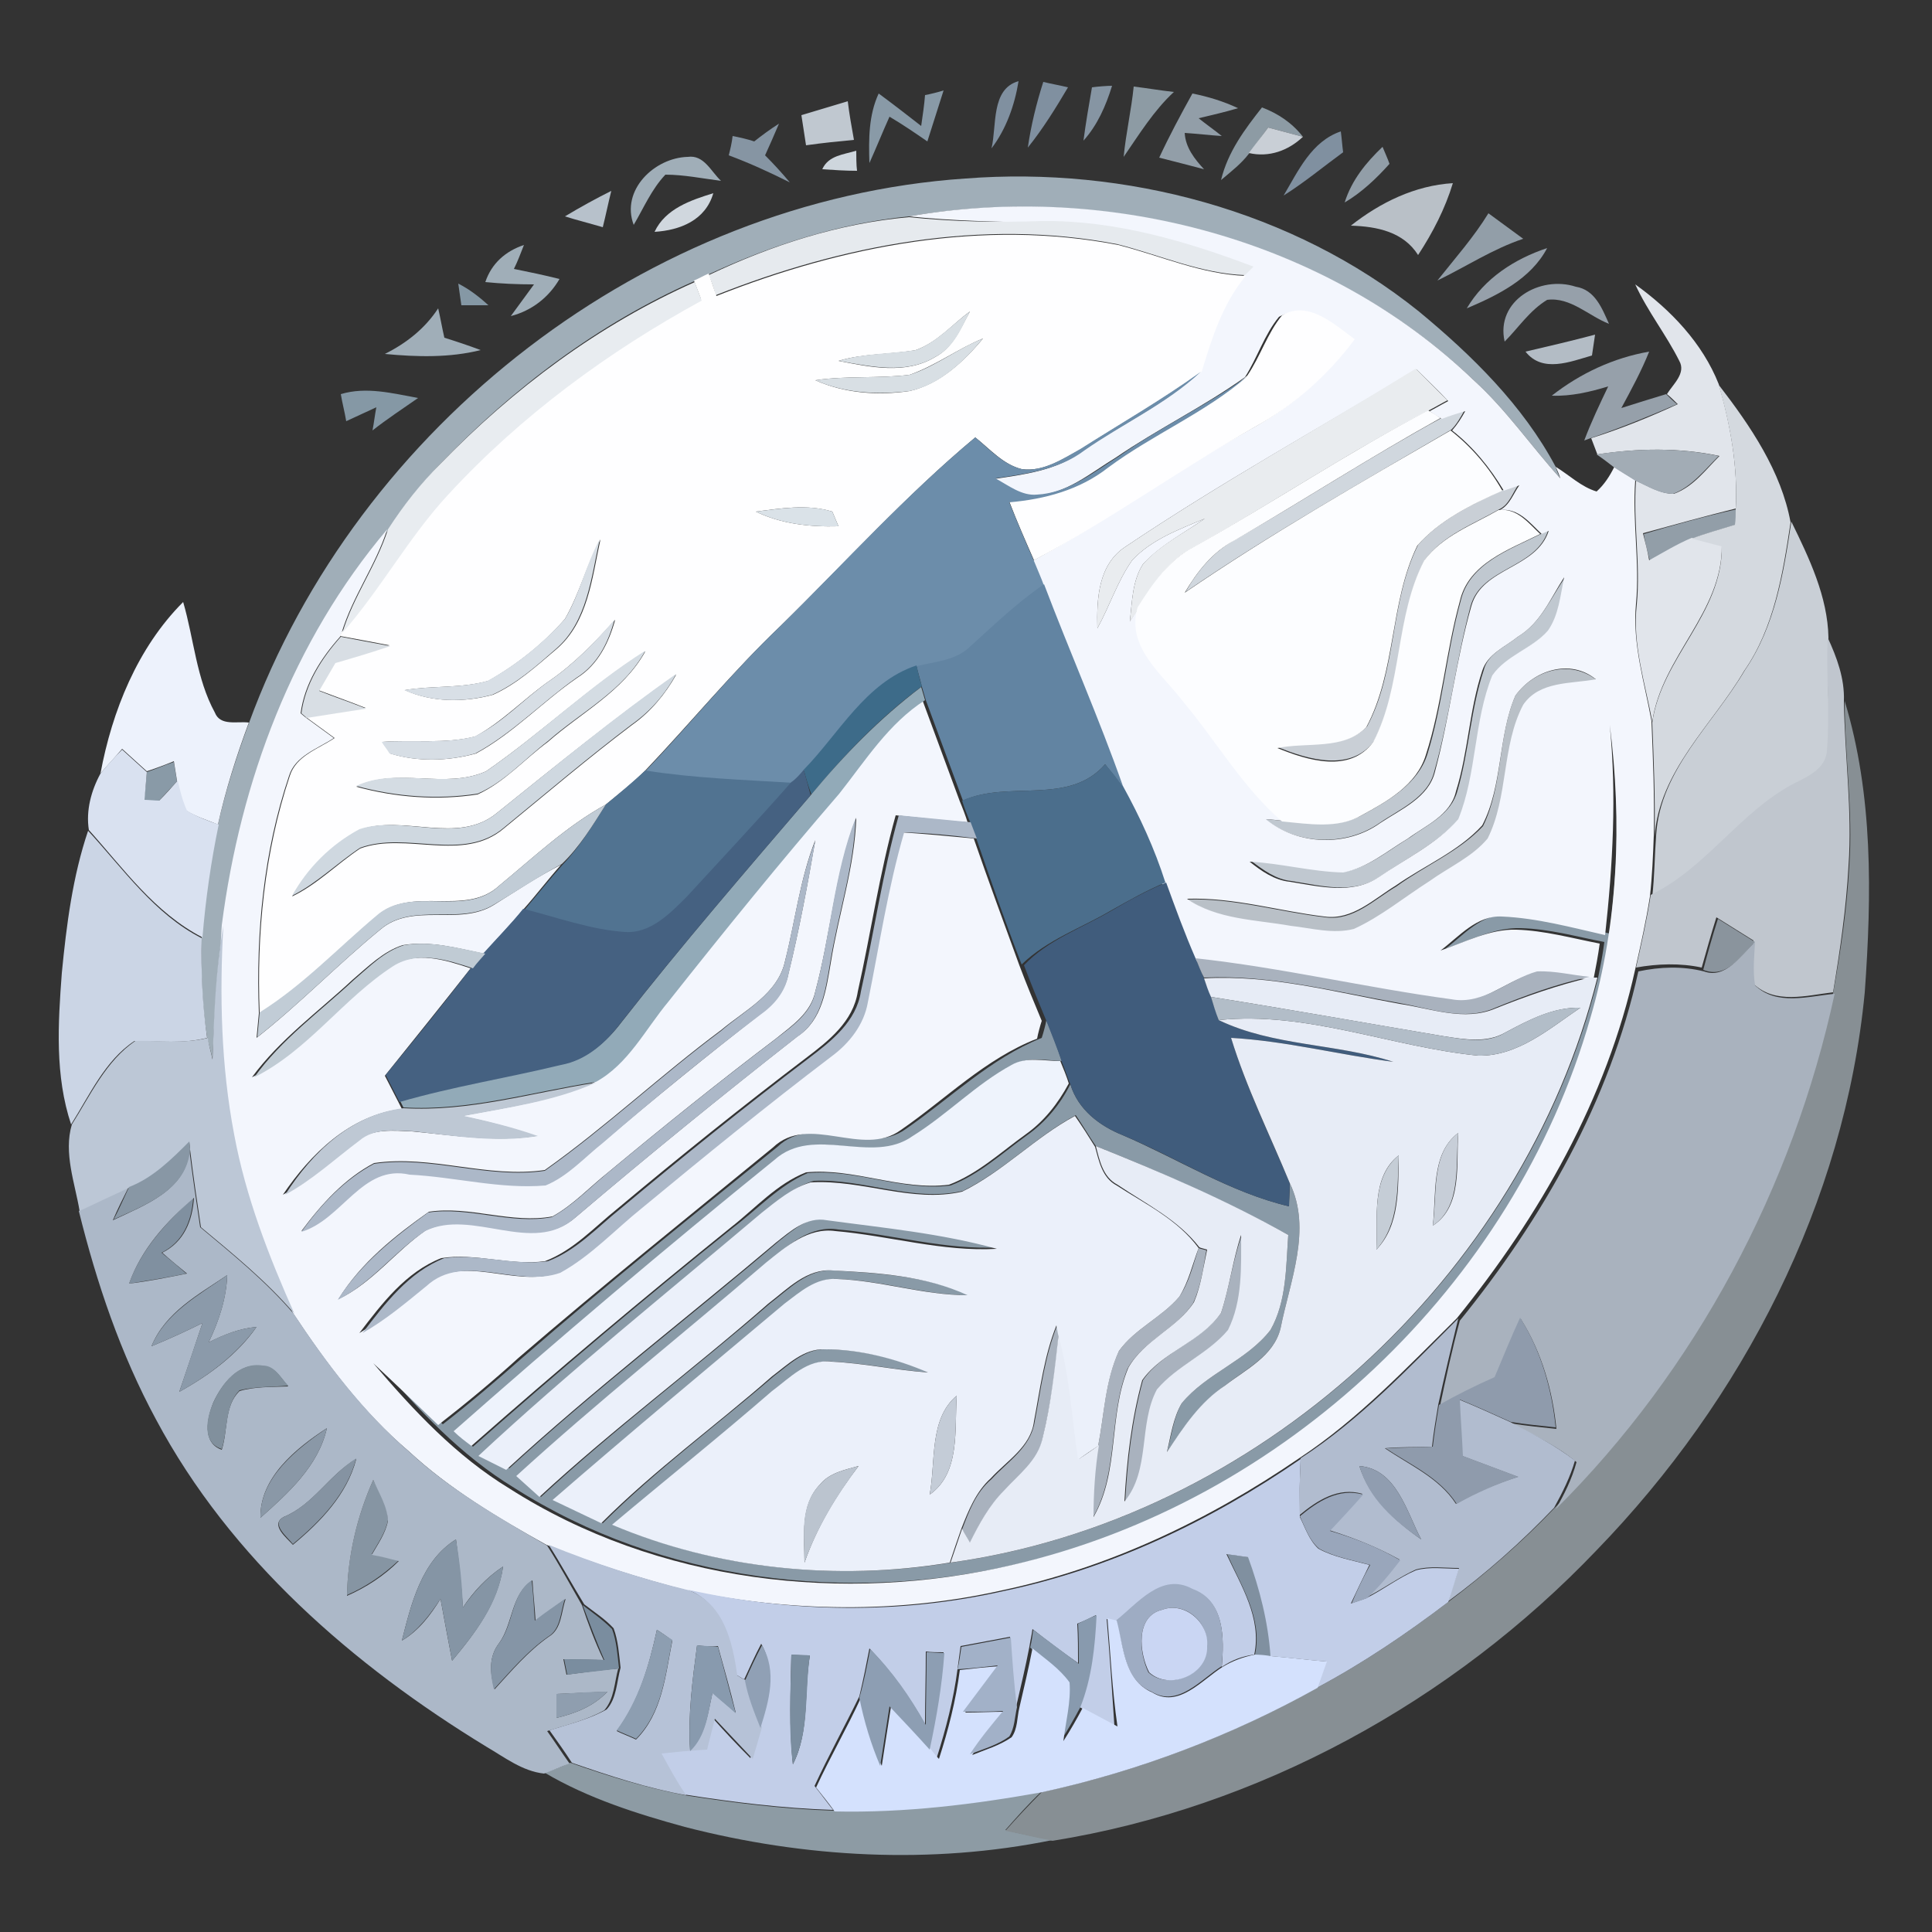 <?xml version="1.0" encoding="utf-8"?>
<!-- Generator: Adobe Illustrator 26.0.3, SVG Export Plug-In . SVG Version: 6.00 Build 0)  -->
<svg version="1.1" id="Layer_1" xmlns="http://www.w3.org/2000/svg" xmlns:xlink="http://www.w3.org/1999/xlink" x="0px" y="0px"
	 viewBox="0 0 250 250" style="enable-background:new 0 0 250 250;" xml:space="preserve">
<rect x="0" y="0" width="250" height="250" fill="#333333" stroke="none"/>
<style type="text/css">
	.st0{fill:#8090A0;}
	.st1{fill:#8695A3;}
	.st2{fill:#8D9BA4;}
	.st3{fill:#899AA7;}
	.st4{fill:#929EA8;}
	.st5{fill:#C0C8D0;}
	.st6{fill:#C9CFD6;}
	.st7{fill:#A0AEB8;}
	.st8{fill:#CED6DD;}
	.st9{fill:#B9C0C7;}
	.st10{fill:#B7C1CB;}
	.st11{fill:#D0D7DE;}
	.st12{fill:#F3F6FD;}
	.st13{fill:#E6EAEE;}
	.st14{fill:#FEFEFF;}
	.st15{fill:#96A0AA;}
	.st16{fill:#8598A5;}
	.st17{fill:#E8ECF0;}
	.st18{fill:#E1E5EB;}
	.st19{fill:#D8DFE4;}
	.st20{fill:#B3BCC5;}
	.st21{fill:#6C8DAA;}
	.st22{fill:#E9ECEF;}
	.st23{fill:#D4D9DF;}
	.st24{fill:#FCFDFF;}
	.st25{fill:#A2ACB5;}
	.st26{fill:#DAE2E8;}
	.st27{fill:#D8DFE6;}
	.st28{fill:#6284A2;}
	.st29{fill:#EDF2FC;}
	.st30{fill:#D7DEE5;}
	.st31{fill:#D8DEE4;}
	.st32{fill:#C0C6CE;}
	.st33{fill:#D4DCE3;}
	.st34{fill:#3D6B89;}
	.st35{fill:#CFD8E0;}
	.st36{fill:#92AAB8;}
	.st37{fill:#878F94;}
	.st38{fill:#D9E1F0;}
	.st39{fill:#4B6E8C;}
	.st40{fill:#517391;}
	.st41{fill:#456181;}
	.st42{fill:#C1CCD6;}
	.st43{fill:#ACB8C8;}
	.st44{fill:#CBD5E5;}
	.st45{fill:#405C7C;}
	.st46{fill:#8A949D;}
	.st47{fill:#BCC7D6;}
	.st48{fill:#C0CBD4;}
	.st49{fill:#A9B2BE;}
	.st50{fill:#E7ECF6;}
	.st51{fill:#B2BDC8;}
	.st52{fill:#EEF3FC;}
	.st53{fill:#BEC8D4;}
	.st54{fill:#EBF0FA;}
	.st55{fill:#C7CED8;}
	.st56{fill:#8897A5;}
	.st57{fill:#C5CDD6;}
	.st58{fill:#8B9AAA;}
	.st59{fill:#B1BCCF;}
	.st60{fill:#8F9BAC;}
	.st61{fill:#81909D;}
	.st62{fill:#C4CCD7;}
	.st63{fill:#8A98A7;}
	.st64{fill:#8593A2;}
	.st65{fill:#C2CEE8;}
	.st66{fill:#BBC4CF;}
	.st67{fill:#909DB0;}
	.st68{fill:#99A6BB;}
	.st69{fill:#8595A5;}
	.st70{fill:#B6C2D7;}
	.st71{fill:#8595A6;}
	.st72{fill:#9EACC3;}
	.st73{fill:#7A8D9F;}
	.st74{fill:#CAD6F3;}
	.st75{fill:#889AAE;}
	.st76{fill:#D4E1FD;}
	.st77{fill:#8D9EB1;}
	.st78{fill:#A2B1C8;}
	.st79{fill:#90A0B5;}
	.st80{fill:#8D9EB3;}
	.st81{fill:#8F9EAF;}
</style>
<g id="_x23_8090a0ff">
	<path class="st0" d="M128.3,19.2c0.7-2.9-0.1-7.7,3.5-8.7C131.3,13.6,130.2,16.7,128.3,19.2z"/>
	<path class="st0" d="M135,10.6c0.8,0.2,2.4,0.5,3.2,0.7c-1.6,2.7-3.2,5.3-5.2,7.8C133.4,16.3,134.1,13.4,135,10.6z"/>
	<path class="st0" d="M166.1,25.3c1.9-3.2,3.6-7,7.4-8.3c0.1,0.7,0.2,2,0.3,2.7C171.2,21.6,168.8,23.6,166.1,25.3z"/>
	<path class="st0" d="M16.7,166.1c1.6-4.5,4.9-8,8.3-11.1c-0.2,3-1.3,5.7-4.1,7.1c1.1,0.9,2.2,1.8,3.2,2.7
		C21.7,165.3,19.2,165.7,16.7,166.1z"/>
	<path class="st0" d="M158.8,201.1c0.7,0.1,2.1,0.3,2.8,0.4c1.5,4.1,2.6,8.4,2.9,12.8c-0.5,0-1.6-0.1-2.1-0.2
		C163.4,209.4,160.6,205.2,158.8,201.1z"/>
</g>
<g id="_x23_8695a3ff">
	<path class="st1" d="M141.3,11.3c0.7-0.1,2-0.2,2.6-0.2c-0.8,2.6-1.9,5.1-3.7,7.1C140.5,15.9,140.9,13.6,141.3,11.3z"/>
	<path class="st1" d="M97.6,18.3c1-0.8,2.1-1.6,3.2-2.3c-0.6,1.4-1.2,2.8-1.8,4.1c1.1,1.1,2.2,2.3,3.2,3.5c-2.6-1.3-5.2-2.5-7.9-3.5
		c0.2-0.8,0.4-1.6,0.5-2.5C95.8,17.8,96.7,18,97.6,18.3z"/>
	<path class="st1" d="M48.3,191.5c0.8,1.7,1.9,3.3,1.9,5.2c-0.3,1.6-1.3,3-2.1,4.4c1.2,0.3,2.3,0.5,3.5,0.8c-2,1.9-4.2,3.4-6.7,4.5
		C45,201.3,46.2,196.2,48.3,191.5z"/>
</g>
<g id="_x23_8d9ba4ff">
	<path class="st2" d="M146.7,11.2c1.7,0.2,3.4,0.5,5.2,0.7c-2.6,2.4-4.5,5.5-6.5,8.4C145.7,17.2,146.4,14.2,146.7,11.2z"/>
	<path class="st2" d="M163.3,13.9c2.1,0.8,3.9,2,5.3,3.8c-1.5-0.4-3-0.8-4.5-1.2c-0.8,1.1-1.7,2.3-2.5,3.4c-1,1.3-2.3,2.3-3.6,3.4
		C158.9,19.6,161.1,16.7,163.3,13.9z"/>
	<path class="st2" d="M70.5,229.4c1.1-0.4,2.2-0.8,3.3-1.3c4.8,1.7,9.7,3.2,14.8,4.2c6.4,1,12.8,1.8,19.3,2c9,0.2,18-0.9,26.9-2.5
		c-1.7,1.6-3.2,3.3-4.7,5c2,0.5,4,0.9,6.1,1.3c-15.7,3.2-32.1,2.3-47.6-1.7C82.4,234.7,76.1,232.7,70.5,229.4z"/>
</g>
<g id="_x23_899aa7ff">
	<path class="st3" d="M119.7,12.3c0.6-0.1,1.8-0.4,2.4-0.6c-0.7,2.2-1.4,4.4-2.1,6.6c-1.6-1.1-3.2-2.2-4.9-3.2c-0.9,2-1.7,4-2.6,6
		c-0.1-3.1-0.1-6.2,1.2-9c1.9,1.4,3.7,2.8,5.5,4.2C119.4,14.9,119.6,13.6,119.7,12.3z"/>
	<path class="st3" d="M208.9,93.7c1.7,12.6,1.1,25.6-2.5,37.9c-9.9,34.7-39.7,62.7-74.8,70.8c-21.9,5.1-46,2.3-65.1-9.9
		c-6.9-4.2-12.4-10.1-17.6-16.2c2.8,2.7,5.6,5.4,8.4,8c3.6-2.8,7-5.7,10.4-8.7c10.7-9.3,21.8-18.2,32.9-27.2
		c4.7-4.5,11.6,1.3,16.6-2.3c5.8-4,10.9-9.1,17.6-11.8c0.2-0.6,0.5-1.7,0.6-2.3c0.7,1.7,1.4,3.5,2,5.3c-2.1-0.1-4.4-0.6-6.3,0.5
		c-4.7,2.5-8.3,6.4-12.8,9.3c-5.4,3.8-12.9-1.6-17.9,3.1c-14.1,11.4-27.9,23.1-41.5,35.1c0.8,0.6,1.5,1.2,2.3,1.9
		c11-9.7,22.2-19.2,33.6-28.3c3.2-2.4,6-5.5,9.7-7.1c6.2-0.6,12.3,2.4,18.5,1.6c3.7-1.4,6.7-4.2,9.9-6.5c2.4-1.7,4.3-4,5.6-6.6
		c1,3.3,3.8,5.4,6.8,6.6c7.2,3.1,13.9,7.4,21.5,9.2c0-0.8,0.1-2.2,0.1-3c2.9,6,0,12.7-1.2,18.8c-0.9,3.6-4.6,5.3-7.2,7.4
		c-3.2,2.2-5.4,5.5-7.5,8.6c0.6-2.1,0.8-4.3,1.9-6.3c3.2-3.9,8.4-5.5,11.5-9.5c2.1-3.7,2-8.2,2.3-12.3c-8-4.4-16.4-8.1-24.9-11.5
		c-0.9-1.3-1.7-2.7-2.6-4c-5.2,2.8-9.3,7.2-14.6,9.8c-6.5,1.5-12.8-1.6-19.3-1.3c-2.4,0.7-4.3,2.4-6.3,3.9
		c-12.3,10.4-24.9,20.5-36.7,31.5c1.2,0.6,2.4,1.2,3.6,1.8c11.2-10.3,23.3-19.5,34.9-29.4c1.9-1.5,4-3.4,6.6-2.9
		c7.4,1,14.8,1.7,22,3.7c-7.1,0.4-13.9-1.7-20.9-2.3c-3.6-0.6-6.5,2-9,4.1C88.6,172.5,77.5,181.4,67,191c1,0.9,2,1.8,3,2.7
		c9.5-8.8,19.8-16.5,29.6-25c2.5-1.9,5-4.6,8.4-4.3c5.9,0.4,12,0.7,17.4,3.2c-5.7,0-11.2-1.9-16.9-2.1c-2.7-0.2-4.8,1.7-6.8,3.2
		c-10,8.4-20.2,16.8-30,25.4c2.1,1,4.2,2,6.3,3c6.9-6.9,14.8-12.7,22.1-19c2-1.5,4.1-3.6,6.8-3.5c4.6,0,9.2,1.2,13.4,3
		c-4.2-0.3-8.3-1.2-12.5-1.4c-3.1-0.4-5.5,2.1-7.7,3.8c-6.8,5.9-13.8,11.5-20.7,17.3c13.6,5.8,29,7.3,43.7,4.9
		c39.7-5.6,74-37,83.7-75.7c0.3-1.5,0.6-3,0.8-4.6c-3.6-0.7-7.1-1.7-10.8-1.8c-3.5-0.1-6.6,1.6-9.8,2.7c2.4-1.8,4.7-4.6,8-4.4
		c4.5,0.2,8.9,1.4,13.3,2.4C209.3,111.8,209.8,102.7,208.9,93.7z"/>
	<path class="st3" d="M19,99.9c1.2-0.4,2.3-0.9,3.5-1.3c0.1,0.6,0.3,1.9,0.4,2.5c-0.8,0.9-1.6,1.7-2.4,2.6c-0.5,0-1.4-0.1-1.9-0.1
		C18.8,102.3,18.9,101.1,19,99.9z"/>
</g>
<g id="_x23_929ea8ff">
	<path class="st4" d="M154.3,12.1c2,0.4,4,1,5.9,1.9c-1.7,0.5-3.4,0.9-5.1,1.3c1,0.8,2,1.5,3,2.3c-1.6-0.1-3.2-0.3-4.8-0.4
		c0.1,1.9,1.3,3.4,2.5,4.7c-1.9-0.5-3.8-1-5.8-1.5C151.3,17.6,152.8,14.8,154.3,12.1z"/>
	<path class="st4" d="M174,26.2c0.9-2.9,2.8-5.2,4.9-7.2c0.2,0.5,0.7,1.6,0.9,2.2C178.1,23.1,176.2,24.9,174,26.2z"/>
	<path class="st4" d="M186,36.3c2.3-2.9,4.7-5.6,6.6-8.7c1.5,1.1,3,2.2,4.5,3.3C193.2,32.2,189.7,34.5,186,36.3z"/>
	<path class="st4" d="M212.7,69.1c4-1.2,8-2.3,12-3.2c0,0.5,0,1.5-0.1,2c-1.9,0.6-3.8,1.1-5.6,1.8c-1.9,0.9-3.7,1.9-5.5,2.9
		C213.2,71.4,212.9,70.3,212.7,69.1z"/>
</g>
<g id="_x23_c0c8d0ff">
	<path class="st5" d="M103.7,14.9c2-0.6,4-1.2,6-1.8c0.2,1.7,0.5,3.3,0.8,5c-2.1,0.2-4.1,0.4-6.2,0.7
		C104.1,17.5,103.9,16.2,103.7,14.9z"/>
	<path class="st5" d="M189,77.8c1.1-4.9,6.4-6.7,10.4-8.7l0.9-0.4c-1.6,4.9-8.6,4.7-10,9.7c-1.9,7.1-2.7,14.4-4.7,21.4
		c-0.8,3.4-4.5,4.9-7.1,6.7c-4.4,3.1-10.8,2.8-14.8-0.5c0.6,0,1.8,0.2,2.4,0.2c3.4,0.3,7.1,1,10.3-0.8c3.3-1.8,7.1-4,8.3-7.8
		C186.7,91.2,187.2,84.3,189,77.8z"/>
	<path class="st5" d="M196.4,82.4c3-1.8,4.3-5.1,6.2-7.8c-0.5,2.3-0.8,4.8-2.1,6.9c-2.1,2.4-5.4,3.3-7.2,5.8
		c-2.4,5.9-2,12.7-4.4,18.6c-2.9,3.2-6.8,5.1-10.3,7.5c-3.4,2.4-7.7,1.2-11.5,0.6c-2-0.2-3.6-1.4-5.2-2.6c4.1,0.2,8.1,1.3,12.1,1.4
		c3.2-0.6,5.7-2.8,8.4-4.4c2.3-1.7,5.4-3,6.2-6.1c1.5-5.1,1.7-10.5,3.4-15.6C192.5,84.6,194.8,83.7,196.4,82.4z"/>
</g>
<g id="_x23_c9cfd6ff">
	<path class="st6" d="M164.1,16.5c1.5,0.4,3,0.8,4.5,1.2c-1.9,1.8-4.4,2.7-7,2.1C162.4,18.7,163.3,17.6,164.1,16.5z"/>
	<path class="st6" d="M194.5,63.4c0.5-0.2,1.5-0.5,2-0.7c-0.8,1.1-1.2,2.6-2.5,3.2c-3.3,1.9-7.2,3.3-9.6,6.5
		c-3.8,7.3-2.8,16.2-6.6,23.5c-3,4-8.5,2.4-12.4,0.8c3.8-0.8,8.6,0.3,11.5-2.7c3.9-7.3,2.9-16.1,6.6-23.5
		C186.4,67.2,190.6,65.2,194.5,63.4z"/>
	<path class="st6" d="M225.8,86.7c3.9-5.7,5-12.6,6-19.2c2.3,4.7,4.7,9.7,4.8,15c-0.3,4.9,0.3,9.8-0.1,14.7
		c-0.2,2.3-2.5,3.3-4.2,4.4c-7,3.7-11.3,10.9-18.5,14.4c0.3-2.6,0.3-5.2,0.5-7.9C214.8,99.6,221.7,93.7,225.8,86.7z"/>
</g>
<g id="_x23_a0aeb8ff">
	<path class="st7" d="M82,29.1c-1.7-4.5,2.7-8.7,7-8.8c2.1-0.3,3,1.9,4.3,3.1c-2.4-0.3-4.8-0.8-7.2-0.8C84.3,24.5,83.3,26.9,82,29.1
		z"/>
	<path class="st7" d="M32.2,93.6C46.3,55,83.8,25.9,124.9,23.1c20.7-1.6,42.4,4.1,58.7,17.2c6.9,5.7,13.5,12.2,17.7,20.1
		c0.1,0.4,0.4,1.1,0.6,1.5c-3.8-4.2-7-8.9-11.2-12.7C171.6,31,143.4,23.6,117.6,28c-9,0.9-17.7,3.7-25.9,7.5
		c-0.5,0.2-1.4,0.6-1.9,0.9C77.4,41.9,66.4,50.2,57,60c-2.5,2.6-4.8,5.5-6.7,8.5c-12.1,14.4-19,32.7-21.4,51.2
		c-0.9,5.7-1.1,11.5-1.4,17.3c-0.2-0.9-0.5-1.9-0.7-2.8c-0.7-4.3-0.8-8.6-0.7-12.9c0.4-4.9,1.1-9.8,2.1-14.6
		C29.2,102.3,30.6,97.9,32.2,93.6z"/>
	<path class="st7" d="M62.8,36.5c0.8-2.4,2.6-4,5-4.8c-0.4,1-0.8,2.1-1.3,3.1c2,0.4,3.9,0.8,5.9,1.3c-1.4,2.4-3.6,4.1-6.3,4.8
		c1-1.4,2-2.7,3-4.1C66.9,36.8,64.8,36.7,62.8,36.5z"/>
	<path class="st7" d="M49.8,45.8c2.8-1.4,5.2-3.3,6.9-5.9c0.3,1.3,0.5,2.5,0.8,3.8c1.6,0.5,3.1,1,4.7,1.6
		C58.2,46.3,54,46.2,49.8,45.8z"/>
</g>
<g id="_x23_ced6ddff">
	<path class="st8" d="M106.4,21.9c0.8-1.8,2.8-1.9,4.4-2.4c0,0.6,0,1.9,0.1,2.6C109.4,22.1,107.9,22,106.4,21.9z"/>
</g>
<g id="_x23_b9c0c7ff">
	<path class="st9" d="M174.8,29.2c3.8-3,8.3-5.2,13.2-5.5c-1,3.3-2.6,6.4-4.5,9.3C181.6,30,178.2,29.3,174.8,29.2z"/>
	<path class="st9" d="M196.1,90c2.4-3.3,7.1-4.7,10.5-2c-3.2,0.6-7.3,0.2-9.4,3.3c-2.9,5.4-1.9,11.9-4.6,17.3c-2,2.4-5,3.7-7.5,5.5
		c-3.3,2-6.2,4.6-9.8,6.2c-2.7,0.8-5.5-0.1-8.2-0.4c-4.6-0.8-9.5-0.8-13.4-3.5c6-0.2,11.8,1.6,17.8,2.3c3.6,0.5,6.3-2.3,9.2-4
		c3.7-2.7,8.1-4.5,11.2-7.8C194.5,101.6,193.8,95.3,196.1,90z"/>
</g>
<g id="_x23_b7c1cbff">
	<path class="st10" d="M73.1,28c2-1.2,4-2.3,6-3.3c-0.4,1.6-0.7,3.1-1.1,4.7C76.3,28.9,74.7,28.5,73.1,28z"/>
</g>
<g id="_x23_d0d7deff">
	<path class="st11" d="M84.7,30c1.4-3,4.7-4.1,7.6-5C91.3,28.5,88,29.8,84.7,30z"/>
	<path class="st11" d="M186.5,54.1c1-0.4,2-0.7,3-1c-0.5,0.9-1,1.8-1.7,2.5c-11.6,6.8-23.3,13.4-34.4,21c1.6-2.8,3.7-5.3,6.5-6.8
		C168.8,64.7,177.5,59,186.5,54.1z"/>
</g>
<g id="_x23_f3f6fdff">
	<path class="st12" d="M117.6,28c25.8-4.5,54,2.9,73.1,21.2c4.2,3.8,7.4,8.5,11.2,12.7c-0.1-0.4-0.4-1.1-0.6-1.5
		c1.8,1.1,3.3,2.6,5.3,3.2c1-0.9,1.7-2,2.3-3.2c0.9,0.6,1.8,1.2,2.7,1.7c-0.4,5.3,0.6,10.7,0.1,16c-0.5,5.2,1.1,10.2,2,15.2
		c0.2,4.9,0.4,9.8,0.3,14.8c-0.1,2.6-0.2,5.2-0.5,7.9c-0.5,3.2-1.2,6.3-1.9,9.4c-3.7,16.8-12.4,32-23.1,45.2
		c-6.5,6.4-12.8,13.1-20.4,18.1c-11.7,8-24.7,14.2-38.5,17.1c-13.3,3-27.3,2.8-40.7,0c-6.2-1.6-12.2-3.5-18.2-5.9
		c-6.3-3.5-12.5-7.2-17.8-12.1c-6-5.1-10.7-11.4-15-17.9c-3.3-7.5-6.2-15.2-7.8-23.2c-1.8-8.9-2-18-1.4-27
		c2.4-18.6,9.2-36.8,21.4-51.2c-1.5,4.7-4.5,8.7-5.9,13.4l-0.2,0.5c-2.5,2.8-4.6,6.1-5.1,9.9l0.6,0.5c1.2,0.9,2.5,1.8,3.7,2.7
		c-2.1,1.4-5,2.3-5.8,4.9c-3.3,9.8-4.3,20.3-3.9,30.7c-0.1,1.1-0.2,2.1-0.3,3.2c5.6-4.4,10.5-9.5,16-14c4.2-3.6,10.2-0.4,14.7-3.2
		c2.9-1.8,5.7-3.7,8.7-5.2c-1.7,1.9-3.2,3.9-4.9,5.8c-1.6,1.9-3.4,3.8-5.1,5.7c-3.4-0.7-6.9-1.7-10.5-1.1c-2.5,0.8-4.5,2.8-6.5,4.5
		c-4.4,4.1-9.4,7.7-13,12.6c7-3.5,11.5-10.3,18-14.4c3.2-2,7-0.8,10.3,0.3c-3.7,4.7-7.4,9.3-11.1,13.9c0.6,1.2,1.2,2.3,1.8,3.5
		l0.4,0.8c-6.7,0.8-11.8,5.8-15.4,11.1c3.5-1.9,6.4-4.6,9.6-7c2-1.6,4.7-1.3,7.1-1.2c5.3,0.5,10.7,1.4,16,0.6
		c-3.1-1.1-6.3-1.9-9.6-2.6c5.8-1.1,11.7-1.9,17.1-4.3c4.2-2.3,6.5-6.8,9.4-10.4c7.2-9.1,14.6-18.1,22.1-26.9
		c3.4-4.3,6.4-9.1,11.1-12.1c1.6,4.3,3.2,8.7,4.8,13c0.3,0.7,0.8,2,1,2.7c-3.1-0.2-6.2-0.6-9.3-0.9c-2.1,7.5-3.2,15.2-4.9,22.8
		c-0.6,3.9-3.8,6.4-6.7,8.6c-8.3,6.3-16.4,12.8-24.4,19.5c-3,2.4-5.7,5.4-9.4,6.8c-4.5,0.6-9-1.1-13.4-0.4
		c-4.6,1.8-7.7,5.9-10.6,9.7c3-1.8,5.7-4,8.3-6.1c4.9-4.4,11.7,0.3,17.3-1.7c4-2.2,7.1-5.6,10.6-8.4c8-6.7,16.1-13.3,24.5-19.6
		c2.4-1.7,4.2-4.1,4.7-7c1.5-7.3,2.6-14.8,4.7-22c3.1,0.2,6.3,0.5,9.4,0.8c1.9,5.5,3.9,10.9,5.9,16.4c0.9,2.4,1.9,4.8,2.9,7.2
		c-0.2,0.6-0.5,1.7-0.6,2.3c-6.7,2.6-11.8,7.8-17.6,11.8c-5,3.7-11.9-2.2-16.6,2.3c-11,9-22.1,17.9-32.9,27.2
		c-3.3,3-6.8,5.9-10.4,8.7c-2.8-2.7-5.6-5.4-8.4-8c5.2,6.1,10.7,12,17.6,16.2c19.1,12.2,43.3,15,65.1,9.9
		c35.1-8.1,64.9-36.1,74.8-70.8c3.6-12.3,4.1-25.3,2.5-37.9c0.9,9.1,0.4,18.1-0.6,27.2c-4.4-1-8.8-2.2-13.3-2.4
		c-3.3-0.2-5.6,2.6-8,4.4c3.2-1.1,6.4-2.8,9.8-2.7c3.6,0.1,7.2,1.1,10.8,1.8c-0.2,1.5-0.5,3.1-0.8,4.6l-1,0
		c-2.3-0.2-4.5-0.8-6.8-0.7c-3.8,1-7,4.4-11.1,3.6c-11.1-1.6-22-4.2-33.1-5.3c-1.4-3.2-2.7-6.5-3.8-9.8c-1.4-4.3-3.3-8.5-5.5-12.5
		c-3.2-8.8-6.9-17.4-10.2-26.1c-0.4-1.1-0.8-2.1-1.3-3.2c9.8-5.3,18.8-11.8,28.5-17.2c5.1-2.8,9.6-6.7,13-11.4c-2.7-1.9-6-5-9.4-3.1
		c-1.9,2.3-2.8,5.3-4.4,7.8c-5.3,3.8-11.3,6.7-16.7,10.4c-3.3,2-6.5,4.8-10.5,4.9c-2.1,0.2-3.7-1.2-5.4-2.1c4-0.6,8.2-1.1,11.5-3.6
		c5-3.5,10.7-6,15.1-10.2c1.4-4.4,2.8-8.8,5.7-12.4c0.3-0.3,0.8-0.8,1.1-1.1c-8.7-3.3-17.9-6.1-27.3-5.9
		C129.2,28.7,123.4,28.6,117.6,28 M145.7,70.7c-3.6,2.3-3.8,6.8-3.7,10.6c1.6-2.9,2.6-6.1,4.5-8.8c2.5-2.7,6.1-4,9.4-5.4
		c-2.7,1.9-5.7,3.4-8,5.9c-1.4,2.2-1.4,4.9-1.7,7.4c0.3-0.5,0.9-1.4,1.3-1.9c-1.6,5.2,3.1,8.6,5.9,12.2c4.3,5.1,7.7,11.1,12.8,15.5
		c-0.6,0-1.8-0.2-2.4-0.2c4.1,3.4,10.5,3.6,14.8,0.5c2.7-1.8,6.3-3.3,7.1-6.7c1.9-7.1,2.7-14.4,4.7-21.4c1.4-5,8.4-4.8,10-9.7
		l-0.9,0.4c-1.5-1.4-3-3.4-5.4-3.1c1.3-0.7,1.7-2.1,2.5-3.2c-0.5,0.2-1.5,0.5-2,0.7c-1.8-3-4-5.7-6.7-7.8c0.7-0.8,1.2-1.6,1.7-2.5
		c-1,0.3-2,0.6-3,1c-0.4-0.2-1.2-0.7-1.6-1c0.6-0.3,1.8-1,2.4-1.3c-1.3-1.4-2.7-2.7-4.1-4.1C170.7,55.4,157.9,62.5,145.7,70.7
		 M196.4,82.4c-1.6,1.3-3.9,2.2-4.6,4.4c-1.7,5.1-1.8,10.5-3.4,15.6c-0.7,3.1-3.9,4.4-6.2,6.1c-2.7,1.6-5.2,3.8-8.4,4.4
		c-4.1-0.1-8.1-1.2-12.1-1.4c1.5,1.2,3.2,2.4,5.2,2.6c3.8,0.6,8.1,1.7,11.5-0.6c3.5-2.4,7.5-4.3,10.3-7.5c2.4-5.9,2-12.7,4.4-18.6
		c1.8-2.6,5.2-3.5,7.2-5.8c1.4-2,1.6-4.5,2.1-6.9C200.7,77.3,199.4,80.6,196.4,82.4 M196.1,90c-2.3,5.3-1.6,11.6-4.3,16.8
		c-3.1,3.4-7.5,5.2-11.2,7.8c-2.8,1.7-5.6,4.5-9.2,4c-5.9-0.7-11.7-2.5-17.8-2.3c3.9,2.7,8.9,2.7,13.4,3.5c2.7,0.3,5.5,1.1,8.2,0.4
		c3.5-1.6,6.5-4.1,9.8-6.2c2.5-1.8,5.5-3.1,7.5-5.5c2.7-5.4,1.8-12,4.6-17.3c2.1-3.1,6.2-2.7,9.4-3.3
		C203.2,85.2,198.5,86.7,196.1,90 M105.5,128.3c-0.6,2.8-3,4.4-5.1,6.1c-7.4,5.6-14.6,11.4-21.7,17.3c-2.4,1.9-4.5,4.2-7.2,5.7
		c-5.3,1-10.7-1.4-16-0.6c-4.4,3.1-8.8,6.6-11.7,11.3c4.4-2.1,7.4-6.2,11.3-8.9c6.1-3,13.8,3.2,19.4-1.7c9.4-8,19-15.8,28.7-23.4
		c3.2-2.1,3.7-6,4.3-9.5c1-6.3,3.1-12.4,3.3-18.8C108,113.1,107.5,120.9,105.5,128.3 M101.6,124.3c-0.9,4.3-5.2,6.4-8.3,9
		c-7.8,5.8-14.9,12.5-22.8,18.1c-7.4,1.1-14.7-2-22.1-0.9c-3.8,2-6.8,5.3-9.4,8.8c5.2-1.6,7.8-8.8,14-7.4c5.9,0.3,11.7,1.9,17.6,1.4
		c2.9-1.2,5-3.6,7.4-5.5c6.7-5.7,13.5-11.2,20.4-16.6c1.7-1.3,3.2-3,3.6-5.1c1.4-5.7,2.5-11.6,3.5-17.4
		C103.5,113.8,102.9,119.2,101.6,124.3z"/>
</g>
<g id="_x23_e6eaeeff">
	<path class="st13" d="M91.7,35.6c8.2-3.9,16.9-6.7,25.9-7.5c5.8,0.6,11.5,0.7,17.3,0.5c9.4-0.1,18.6,2.6,27.3,5.9
		c-0.3,0.3-0.8,0.8-1.1,1.1c-5.7-0.2-11-2.6-16.5-4c-17.5-3.4-35.6,0.1-52,6.6C92.4,37.4,92.1,36.5,91.7,35.6z"/>
</g>
<g id="_x23_fefeffff">
	<path class="st14" d="M92.7,38.3c16.4-6.5,34.5-10,52-6.6c5.5,1.4,10.8,3.8,16.5,4c-3,3.6-4.4,8.1-5.7,12.4
		c-5,3.6-10.4,6.7-15.6,10c-2.4,1.3-4.9,3-7.7,2.6c-2.4-0.6-4.1-2.6-6-4.1c-9,7.5-16.8,16.2-25.2,24.4c-6.2,5.9-11.6,12.5-17.5,18.7
		c-1.6,1.6-3.4,3-5.1,4.4c-5.1,2.8-9.3,6.8-13.8,10.5c-4.4,4.1-11.4-0.1-15.9,4c-5,4.2-9.5,9-15.1,12.5c-0.4-10.3,0.6-20.8,3.9-30.7
		c0.8-2.6,3.7-3.5,5.8-4.9c-1.2-0.9-2.5-1.8-3.7-2.7c2.6-0.4,5.2-0.8,7.7-1.2c-2-0.8-4-1.5-6.1-2.3c0.7-1.2,1.4-2.4,2.1-3.6
		c2.4-0.7,4.7-1.4,7.1-2.2c-2.1-0.4-4.2-0.8-6.4-1.2l0.2-0.5c5-5.6,8.5-12.4,13.7-17.9c9.3-10.2,20.7-18.5,32.8-25.2
		c-0.2-0.6-0.7-1.8-0.9-2.4c0.5-0.2,1.4-0.7,1.9-0.9C92.1,36.5,92.4,37.4,92.7,38.3 M118.5,45.3c-3.3,0.6-6.7,0.4-10,1.4
		c4.1,0.8,8.7,1.8,12.5-0.5c2.3-1.2,3.3-3.7,4.5-5.9C123.2,42,121.3,44.3,118.5,45.3 M117.7,48.5c-4,0.5-8.1,0.1-12.2,0.7
		c3.8,1.7,8.1,2,12.2,1.4c3.9-0.9,7-3.8,9.5-6.8C124,45.1,121.1,47.3,117.7,48.5 M97.8,66.2c3.3,1.6,7,2,10.7,1.9
		c-0.2-0.5-0.6-1.4-0.8-1.9C104.4,65.2,101,65.8,97.8,66.2 M73.1,80.1c-2.8,3.2-6.2,5.9-9.9,8c-3.5,1-7.3,0.6-10.8,1.2
		c3.5,1.6,7.7,1.6,11.4,0.6c3.1-1.4,5.6-3.7,8.2-5.9c4.1-3.5,4.6-9.2,5.7-14.2C75.9,73.1,75,76.8,73.1,80.1 M71.1,88.1
		c-3.3,2.3-6.1,5.3-9.6,7.2c-3.9,1-8,0.4-12,0.7c0.2,0.4,0.8,1.1,1,1.5c3.5,1.1,7.5,1,11.1,0c4.8-2.6,8.6-6.7,13.1-9.8
		c2.7-1.7,4.1-4.6,4.9-7.5C77,83.1,74.3,85.9,71.1,88.1 M62.9,99.8c-5.3,2.4-11.5-0.6-16.8,2c5.1,1.4,10.5,1.8,15.7,1
		c3.5-1.6,6.1-4.6,9.1-6.8c4.3-3.8,9.7-6.5,12.6-11.7C76.2,88.9,70,94.9,62.9,99.8 M64.3,105.2c-5.1,4.2-12.1,0.1-17.8,2.2
		c-3.6,1.9-6.6,5-8.7,8.6c3.3-1.6,5.8-4.2,8.8-6.2c5.9-2.2,13.3,1.9,18.6-2.6c5.5-4.5,10.9-9.1,16.6-13.4c2.4-1.7,4.3-4,5.7-6.5
		C79.5,92.9,71.9,99.1,64.3,105.2z"/>
	<path class="st14" d="M165.9,40.8c3.4-2,6.8,1.2,9.4,3.1c-3.5,4.7-7.9,8.6-13,11.4c-9.7,5.5-18.7,12-28.5,17.2
		c-1.1-2.5-2.2-5-3.2-7.6c4.6-0.4,9.2-1.6,12.8-4.5c5.8-4.3,12.5-7.1,18-11.8C163.1,46.1,164,43.1,165.9,40.8z"/>
</g>
<g id="_x23_96a0aaff">
	<path class="st15" d="M189.8,39.9c2.3-3.9,6.2-6.4,10.4-7.8C198.1,36.1,193.8,38.2,189.8,39.9z"/>
	<path class="st15" d="M194.7,44.2c-1.2-5.3,4.6-8.6,9.2-7.1c2.5,0.4,3.4,2.8,4.3,4.8c-2.6-1-5-3.5-8-3.1
		C197.9,40.2,196.5,42.4,194.7,44.2z"/>
	<path class="st15" d="M200.8,51.2c3.7-2.9,8-4.9,12.6-5.7c-1,2.5-2.3,4.9-3.6,7.3c1.9-0.6,3.8-1.2,5.8-1.8c0.3,0.3,1,1,1.4,1.3
		c-3.7,1.6-7.4,3.1-11.2,4.4l-0.8,0.3c0.9-2.4,2-4.7,3.1-7C205.8,50.7,203.3,51.3,200.8,51.2z"/>
</g>
<g id="_x23_8598a5ff">
	<path class="st16" d="M59.3,36.7c1.4,0.7,2.7,1.7,3.9,2.8c-1.2,0-2.3,0-3.5,0C59.6,38.8,59.4,37.4,59.3,36.7z"/>
	<path class="st16" d="M44.1,51c3.3-1,6.7-0.1,10,0.5c-2,1.4-4,2.7-5.9,4.2c0.2-1,0.3-2,0.5-3c-1.3,0.6-2.6,1.2-3.9,1.8
		C44.6,53.3,44.3,52.2,44.1,51z"/>
</g>
<g id="_x23_e8ecf0ff">
	<path class="st17" d="M57,60c9.4-9.7,20.5-18,32.9-23.5c0.2,0.6,0.7,1.8,0.9,2.4C78.7,45.5,67.4,53.8,58,64
		c-5.1,5.5-8.7,12.2-13.7,17.9c1.4-4.7,4.4-8.7,5.9-13.4C52.2,65.4,54.4,62.6,57,60z"/>
</g>
<g id="_x23_e1e5ebff">
	<path class="st18" d="M211.6,36.8c4.6,3.3,8.7,7.6,10.8,12.9c1.5,5.2,2.5,10.7,2.2,16.1c-4,1-8,2.1-12,3.2c0.3,1.2,0.6,2.3,0.8,3.5
		c1.8-1,3.6-2.1,5.5-2.9c1.3,0.3,2.6,0.7,3.9,1c0.1,8.6-7.8,14.4-9,22.8c-0.9-5-2.6-10-2-15.2c0.5-5.3-0.5-10.7-0.1-16
		c1.6,0.7,3.1,1.7,4.9,1.7c2.5-0.9,4.1-3.1,5.9-4.9c-5.2-1.1-10.6-1-15.8-0.2c-0.2-0.5-0.6-1.6-0.8-2.1c3.8-1.2,7.5-2.7,11.2-4.4
		c-0.3-0.3-1-1-1.4-1.3c0.8-1.3,2.5-2.7,1.6-4.3C215.6,43.3,213.2,40.3,211.6,36.8z"/>
</g>
<g id="_x23_d8dfe4ff">
	<path class="st19" d="M118.5,45.3c2.7-1,4.7-3.3,7-5c-1.1,2.2-2.1,4.7-4.5,5.9c-3.8,2.3-8.4,1.2-12.5,0.5
		C111.8,45.7,115.2,45.8,118.5,45.3z"/>
	<path class="st19" d="M117.7,48.5c3.4-1.1,6.2-3.4,9.5-4.7c-2.5,3-5.6,6-9.5,6.8c-4.1,0.5-8.4,0.3-12.2-1.4
		C109.6,48.6,113.7,49,117.7,48.5z"/>
</g>
<g id="_x23_b3bcc5ff">
	<path class="st20" d="M197.4,45.5c3-0.7,6-1.4,9-2.2c-0.1,0.7-0.3,2-0.4,2.7C203.2,46.8,199.6,48.3,197.4,45.5z"/>
</g>
<g id="_x23_6c8daaff">
	<path class="st21" d="M139.8,58.1c5.2-3.3,10.6-6.4,15.6-10c-4.5,4.2-10.1,6.7-15.1,10.2c-3.3,2.5-7.5,3-11.5,3.6
		c1.7,0.9,3.4,2.3,5.4,2.1c4-0.2,7.3-2.9,10.5-4.9c5.4-3.8,11.4-6.6,16.7-10.4c-5.4,4.7-12.2,7.5-18,11.8c-3.7,2.9-8.2,4.1-12.8,4.5
		c1,2.5,2.1,5.1,3.2,7.6c0.4,1,0.9,2.1,1.3,3.2c-3.5,2.3-6.5,5.2-9.5,8c-1.9,1.8-4.6,1.9-7,2.5c-6.6,2.2-10,8.8-14.6,13.5
		c-0.4,0.4-1.1,1.3-1.5,1.7c-6.4-0.4-12.8-0.6-19.1-1.6C89.4,93.6,94.8,86.9,101,81c8.3-8.2,16.2-16.9,25.2-24.4
		c1.8,1.5,3.6,3.5,6,4.1C134.9,61.1,137.5,59.4,139.8,58.1z"/>
</g>
<g id="_x23_e9ecefff">
	<path class="st22" d="M145.7,70.7c12.2-8.2,25-15.3,37.5-23c1.4,1.4,2.7,2.7,4.1,4.1c-0.6,0.3-1.8,1-2.4,1.3
		c-10.4,5.4-20.1,11.9-30.2,17.6c-3.3,1.6-5.4,4.7-7.2,7.8c-0.3,0.5-0.9,1.4-1.3,1.9c0.3-2.5,0.3-5.2,1.7-7.4c2.2-2.5,5.3-4,8-5.9
		c-3.3,1.4-6.9,2.7-9.4,5.4c-1.9,2.7-2.9,5.9-4.5,8.8C141.9,77.5,142.1,73,145.7,70.7z"/>
</g>
<g id="_x23_d4d9dfff">
	<path class="st23" d="M224.6,65.9c0.3-5.5-0.7-10.9-2.2-16.1c4.1,5.3,8.1,11.2,9.3,17.8c-1,6.6-2.1,13.6-6,19.2
		c-4.1,7-11,12.9-11.6,21.5c0.1-4.9-0.1-9.8-0.3-14.8c1.2-8.4,9.1-14.1,9-22.8c-1.3-0.3-2.6-0.7-3.9-1c1.8-0.7,3.7-1.2,5.6-1.8
		C224.6,67.4,224.6,66.4,224.6,65.9z"/>
</g>
<g id="_x23_fcfdffff">
	<path class="st24" d="M154.6,70.7c10.2-5.7,19.9-12.2,30.2-17.6c0.4,0.2,1.2,0.7,1.6,1c-9,5-17.7,10.6-26.6,15.8
		c-2.9,1.5-4.9,4.1-6.5,6.8c11.1-7.6,22.8-14.3,34.4-21c2.7,2.1,5,4.8,6.7,7.8c-4,1.8-8.1,3.8-11,7.1c-3.6,7.4-2.7,16.2-6.6,23.5
		c-2.9,3-7.7,1.9-11.5,2.7c3.9,1.6,9.4,3.3,12.4-0.8c3.8-7.3,2.8-16.2,6.6-23.5c2.4-3.2,6.3-4.6,9.6-6.5c2.4-0.3,3.9,1.7,5.4,3.1
		c-4,2-9.3,3.8-10.4,8.7c-1.8,6.5-2.3,13.4-4.4,19.9c-1.2,3.9-5,6-8.3,7.8c-3.1,1.8-6.9,1.1-10.3,0.8c-5.1-4.4-8.5-10.4-12.8-15.5
		c-2.7-3.6-7.4-7-5.9-12.2C149.2,75.4,151.4,72.3,154.6,70.7z"/>
</g>
<g id="_x23_a2acb5ff">
	<path class="st25" d="M206.6,58.8c5.2-0.8,10.6-0.9,15.8,0.2c-1.8,1.8-3.5,4-5.9,4.9c-1.8,0-3.3-1-4.9-1.7
		c-0.9-0.6-1.8-1.1-2.7-1.7C208.4,60.1,207.2,59.2,206.6,58.8z"/>
</g>
<g id="_x23_dae2e8ff">
	<path class="st26" d="M97.8,66.2c3.3-0.4,6.7-1,9.9,0c0.2,0.5,0.6,1.4,0.8,1.9C104.8,68.2,101.1,67.8,97.8,66.2z"/>
</g>
<g id="_x23_d8dfe6ff">
	<path class="st27" d="M73.1,80.1c1.9-3.2,2.7-7,4.5-10.3c-1.1,4.9-1.6,10.7-5.7,14.2c-2.5,2.2-5.1,4.5-8.2,5.9
		c-3.7,1-7.8,1-11.4-0.6c3.6-0.6,7.3-0.2,10.8-1.2C66.9,86,70.3,83.2,73.1,80.1z"/>
</g>
<g id="_x23_6284a2ff">
	<path class="st28" d="M125.6,83.6c3.1-2.8,6.1-5.7,9.5-8c3.3,8.7,7.1,17.3,10.2,26.1c-0.8-0.9-1.6-1.9-2.3-2.8
		c-4.7,5.4-12.5,2-18.4,4.7c-1.6-4.3-3.2-8.7-4.8-13c-0.1-0.4-0.4-1.3-0.5-1.7c-0.2-0.9-0.5-1.8-0.7-2.7
		C121,85.6,123.7,85.5,125.6,83.6z"/>
</g>
<g id="_x23_edf2fcff">
	<path class="st29" d="M13,100.1c1.5-8.1,4.8-16.3,10.7-22.2c1.4,4.8,1.7,9.9,4.1,14.3c0.7,1.8,2.9,1.1,4.4,1.3
		c-1.6,4.3-3,8.7-4,13.2c-1.4-0.6-2.8-1-4.1-1.8c-0.6-1.2-0.9-2.6-1.2-3.9c-0.1-0.6-0.3-1.9-0.4-2.5c-1.2,0.5-2.3,0.9-3.5,1.3
		c-1.1-1-2.1-1.9-3.2-2.9C14.9,98,13.9,99,13,100.1z"/>
</g>
<g id="_x23_d7dee5ff">
	<path class="st30" d="M71.1,88.1c3.2-2.2,5.9-5,8.4-7.9c-0.8,3-2.2,5.8-4.9,7.5c-4.4,3.1-8.3,7.2-13.1,9.8c-3.5,1-7.5,1.1-11.1,0
		c-0.2-0.4-0.8-1.1-1-1.5c4-0.3,8.1,0.3,12-0.7C65.1,93.5,67.8,90.4,71.1,88.1z"/>
</g>
<g id="_x23_d8dee4ff">
	<path class="st31" d="M39,92.3c0.5-3.8,2.6-7.1,5.1-9.9c2.1,0.4,4.2,0.8,6.4,1.2c-2.3,0.8-4.7,1.5-7.1,2.2
		c-0.7,1.2-1.4,2.4-2.1,3.6c2,0.8,4.1,1.5,6.1,2.3c-2.6,0.4-5.2,0.8-7.7,1.2L39,92.3z"/>
</g>
<g id="_x23_c0c6ceff">
	<path class="st32" d="M236.4,97.2c0.4-4.9-0.1-9.8,0.1-14.7c1.2,2.6,2.2,5.3,2.1,8.2c0.1,7.1,1.1,14.2,0.6,21.3
		c-0.3,5.5-1.1,11-2,16.4c-3.4,0.4-7.5,1.6-10.3-1.1c-0.3-1.8-0.1-3.7,0-5.6c-1.6-1-3.2-2-4.8-3c-0.7,2.2-1.3,4.4-1.9,6.5
		c-2.8-0.6-5.7-0.5-8.5,0c0.7-3.1,1.4-6.2,1.9-9.4c7.2-3.5,11.5-10.7,18.5-14.4C233.9,100.5,236.2,99.5,236.4,97.2z"/>
</g>
<g id="_x23_d4dce3ff">
	<path class="st33" d="M62.9,99.8c7.1-4.9,13.3-11,20.6-15.6c-2.8,5.2-8.3,7.9-12.6,11.7c-3,2.3-5.6,5.3-9.1,6.8
		c-5.2,0.8-10.6,0.4-15.7-1C51.4,99.2,57.6,102.2,62.9,99.8z"/>
</g>
<g id="_x23_3d6b89ff">
	<path class="st34" d="M104,99.6c4.6-4.7,8-11.3,14.6-13.5c0.2,0.9,0.4,1.8,0.7,2.7c-5.4,4-10.1,8.9-14.3,14
		C104.6,101.8,104.3,100.7,104,99.6z"/>
</g>
<g id="_x23_cfd8e0ff">
	<path class="st35" d="M64.3,105.2c7.6-6.1,15.2-12.4,23.2-18c-1.4,2.6-3.3,4.8-5.7,6.5c-5.7,4.3-11.1,8.9-16.6,13.4
		c-5.3,4.5-12.6,0.4-18.6,2.6c-3,2-5.6,4.6-8.8,6.2c2-3.6,5-6.6,8.7-8.6C52.2,105.4,59.2,109.4,64.3,105.2z"/>
</g>
<g id="_x23_92aab8ff">
	<path class="st36" d="M104.9,102.9c4.3-5.2,9-10,14.3-14c0.1,0.4,0.4,1.3,0.5,1.7c-4.7,3-7.7,7.8-11.1,12.1
		c-7.6,8.8-14.9,17.8-22.1,26.9c-3,3.6-5.2,8.1-9.4,10.4c-8.3,1.3-16.5,3.8-24.9,3.3l-0.4-0.8c6.9-2,13.9-3.2,20.9-4.8
		c3.2-0.6,5.8-2.9,7.7-5.4C88.2,122.3,96.6,112.6,104.9,102.9z"/>
</g>
<g id="_x23_878f94ff">
	<path class="st37" d="M239.3,112c0.5-7.1-0.6-14.2-0.6-21.3c3.7,12.2,3.5,25.1,2.6,37.7c-2.6,27.2-15.8,52.7-34.7,72.2
		c-18.7,19.6-43.7,33.3-70.4,37.6c-2.1-0.4-4.1-0.9-6.1-1.3c1.5-1.7,3.1-3.4,4.7-5c12.5-2.7,24.5-7.3,35.6-13.5
		c6-3.2,11.6-7,17-11.1c4.9-3.7,9.5-7.7,13.7-12.1c18.2-18.1,30.7-41.6,36.1-66.7C238.2,123,239,117.5,239.3,112z"/>
</g>
<g id="_x23_d9e1f0ff">
	<path class="st38" d="M13,100.1c0.9-1.1,1.8-2.1,2.8-3.1c1.1,1,2.1,1.9,3.2,2.9c-0.1,1.2-0.2,2.4-0.3,3.6c0.5,0,1.4,0.1,1.9,0.1
		c0.8-0.8,1.6-1.7,2.4-2.6c0.3,1.3,0.6,2.6,1.2,3.9c1.3,0.8,2.7,1.3,4.1,1.8c-1,4.8-1.7,9.7-2.1,14.6c-6.2-3.2-10.2-8.9-14.7-13.9
		C11.1,104.9,11.8,102.3,13,100.1z"/>
</g>
<g id="_x23_4b6e8cff">
	<path class="st39" d="M143,98.9c0.8,0.9,1.6,1.9,2.3,2.8c2.2,4,4.1,8.1,5.5,12.5c-2.4,1-4.7,2.3-7,3.6c-3.9,2.3-8.3,3.8-11.6,7
		c-2.1-5.4-4-10.9-5.9-16.4c-0.2-0.5-0.6-1.6-0.8-2.1c-0.3-0.7-0.8-2-1-2.7C130.5,100.9,138.3,104.3,143,98.9z"/>
</g>
<g id="_x23_517391ff">
	<path class="st40" d="M78.4,104.1c1.7-1.4,3.5-2.9,5.1-4.4c6.3,1,12.7,1.2,19.1,1.6c-4.4,5-9,9.8-13.5,14.8c-2.2,2.2-4.7,4.8-8,4.6
		c-4.5-0.3-8.9-1.8-13.2-3c1.6-1.9,3.2-3.9,4.9-5.8C75,109.6,76.7,106.8,78.4,104.1z"/>
</g>
<g id="_x23_456181ff">
	<path class="st41" d="M104,99.6c0.3,1.1,0.6,2.2,0.9,3.3c-8.3,9.7-16.7,19.4-24.6,29.5c-1.9,2.5-4.4,4.8-7.7,5.4
		c-7,1.7-14,2.8-20.9,4.8c-0.6-1.2-1.2-2.3-1.8-3.5c3.8-4.6,7.5-9.2,11.1-13.9c0.5-0.6,1-1.3,1.6-1.9c1.7-1.9,3.5-3.7,5.1-5.7
		c4.4,1.1,8.7,2.7,13.2,3c3.3,0.2,5.8-2.4,8-4.6c4.5-4.9,9.1-9.8,13.5-14.8C102.9,100.9,103.7,100,104,99.6z"/>
</g>
<g id="_x23_c1ccd6ff">
	<path class="st42" d="M64.6,114.6c4.5-3.7,8.7-7.7,13.8-10.5c-1.7,2.7-3.4,5.5-5.7,7.7c-3,1.6-5.8,3.5-8.7,5.2
		c-4.4,2.8-10.5-0.3-14.7,3.2c-5.5,4.5-10.4,9.6-16,14c0.1-1.1,0.2-2.1,0.3-3.2c5.6-3.5,10.1-8.3,15.1-12.5
		C53.2,114.5,60.2,118.8,64.6,114.6z"/>
</g>
<g id="_x23_acb8c8ff">
	<path class="st43" d="M116.3,105.5c3.1,0.3,6.2,0.6,9.3,0.9c0.2,0.5,0.6,1.6,0.8,2.1c-3.1-0.4-6.2-0.7-9.4-0.8
		c-2.1,7.2-3.2,14.6-4.7,22c-0.5,2.9-2.4,5.3-4.7,7c-8.3,6.3-16.4,12.9-24.5,19.6c-3.5,2.8-6.6,6.2-10.6,8.4
		c-5.6,2-12.5-2.7-17.3,1.7c-2.7,2.2-5.3,4.4-8.3,6.1c2.9-3.8,6-7.9,10.6-9.7c4.5-0.6,9,1,13.4,0.4c3.7-1.4,6.4-4.4,9.4-6.8
		c8-6.7,16.1-13.2,24.4-19.5c2.9-2.2,6.1-4.7,6.7-8.6C113.1,120.7,114.2,113,116.3,105.5z"/>
	<path class="st43" d="M105.5,128.3c2-7.4,2.4-15.2,5.2-22.4c-0.2,6.4-2.3,12.5-3.3,18.8c-0.6,3.5-1.1,7.4-4.3,9.5
		c-9.7,7.6-19.3,15.4-28.7,23.4c-5.5,4.9-13.3-1.3-19.4,1.7c-4,2.7-6.9,6.7-11.3,8.9c2.9-4.6,7.3-8.1,11.7-11.3
		c5.3-0.8,10.7,1.6,16,0.6c2.7-1.5,4.9-3.8,7.2-5.7c7.1-5.9,14.3-11.7,21.7-17.3C102.5,132.8,105,131.1,105.5,128.3z"/>
	<path class="st43" d="M101.6,124.3c1.3-5.2,1.9-10.5,3.9-15.5c-1,5.8-2.1,11.6-3.5,17.4c-0.4,2.2-1.9,3.9-3.6,5.1
		c-7,5.3-13.8,10.9-20.4,16.6c-2.4,1.9-4.5,4.3-7.4,5.5c-5.9,0.5-11.7-1.1-17.6-1.4c-6.1-1.4-8.7,5.8-14,7.4
		c2.5-3.5,5.6-6.8,9.4-8.8c7.4-1.1,14.7,2,22.1,0.9c7.9-5.6,15-12.3,22.8-18.1C96.4,130.7,100.7,128.6,101.6,124.3z"/>
	<path class="st43" d="M24.5,148.8c0.4,3.3,0.9,6.7,1.4,10c4.2,3.5,8.5,7,12.1,11.2c4.3,6.5,9.1,12.8,15,17.9
		c5.3,4.9,11.6,8.5,17.8,12.1c1.6,2.5,3,5.1,4.5,7.7c0.8,2.4,1.7,4.8,2.8,7.1c-1.7,0-3.5-0.1-5.2-0.1c0.1,0.5,0.3,1.5,0.4,2
		c2.2-0.3,4.5-0.6,6.7-0.8c-0.5,1.8-0.5,3.9-1.8,5.4c-2.3,1.3-4.9,1.9-7.4,2.7c1,1.4,1.9,2.8,2.9,4.2c-1.1,0.4-2.2,0.9-3.3,1.3
		c-2.8-0.3-5.1-2.1-7.5-3.5c-17.2-10.5-33.1-24.3-42.7-42.3c-4.6-8.5-7.7-17.7-10-27c2.1-1.1,4.2-2.1,6.4-3c-0.7,1.4-1.4,2.8-2,4.2
		C18.8,155.9,24.1,154,24.5,148.8 M16.7,166.1c2.5-0.3,5-0.8,7.5-1.3c-1.1-0.9-2.2-1.8-3.2-2.7c2.8-1.4,3.9-4.1,4.1-7.1
		C21.5,158.1,18.3,161.6,16.7,166.1 M19.6,174.2c2.2-0.9,4.4-1.9,6.6-3c-1,3-2,6-3,8.9c3.8-2.1,7.5-4.8,10-8.4c-2.2,0.2-4.2,1-6.2,2
		c1.3-2.7,2.3-5.7,2.4-8.7C25.7,167.5,21.4,169.8,19.6,174.2 M27.6,181.5c-0.8,2-1.5,5.2,1.1,6.1c0.8-2.5,0.3-5.7,2.3-7.6
		c2-0.6,4.2-0.5,6.3-0.6c-0.9-1-1.7-2.6-3.3-2.6C30.9,176.2,28.7,179.1,27.6,181.5 M33.7,196.4c3.6-3.2,7.5-6.7,8.6-11.6
		C38.3,187.4,33.6,191.2,33.7,196.4 M36.7,196.3c-1.8,1,0.4,2.7,1.2,3.6c3.6-3,7-6.5,8.2-11.1C42.6,190.8,40.6,194.7,36.7,196.3
		 M48.3,191.5c-2.1,4.7-3.3,9.8-3.4,15c2.5-1.1,4.8-2.6,6.7-4.5c-1.2-0.3-2.3-0.6-3.5-0.8c0.8-1.4,1.8-2.8,2.1-4.4
		C50.1,194.8,49,193.2,48.3,191.5 M52,212.3c2.2-1.3,3.7-3.3,5-5.4c0.5,2.7,1,5.4,1.5,8c3-3.6,5.9-7.4,6.6-12.2
		c-2.1,1.4-3.8,3.2-5.2,5.3c-0.2-2.9-0.5-5.9-0.9-8.8C54.5,202,53.2,207.6,52,212.3 M64.6,212.6c-1.4,1.8-1.2,3.9-0.6,6
		c2.2-2.4,4.3-4.9,7-6.8c1.7-1,1.6-3.2,2.2-4.9c-1.3,0.9-2.6,1.9-3.9,2.8c-0.1-1.7-0.3-3.5-0.4-5.2
		C66.1,206.3,66.4,210.1,64.6,212.6 M72,219.2c0,0.8,0,2.3,0,3.1c2.5-0.6,4.8-1.5,6.6-3.4C76.4,219,74.2,219.1,72,219.2z"/>
</g>
<g id="_x23_cbd5e5ff">
	<path class="st44" d="M11.4,107.5c4.6,5,8.6,10.8,14.7,13.9c-0.1,4.3,0.1,8.6,0.7,12.9c-3.1,0.8-6.2,0.4-9.4,0.4
		c-3.8,2.5-5.8,7-8.2,10.8c-2.1-6.3-1.7-13-1.2-19.6C8.6,119.7,9.4,113.4,11.4,107.5z"/>
</g>
<g id="_x23_405c7cff">
	<path class="st45" d="M143.9,117.8c2.2-1.3,4.6-2.6,7-3.6c1.2,3.3,2.4,6.6,3.8,9.8c0.4,0.8,0.7,1.7,1.1,2.6
		c0.2,0.6,0.7,1.8,0.9,2.4c0.3,1,0.7,2,1,3c7.1,3.4,15.2,3,22.6,5.4c-7-0.9-13.9-2.7-21-3.1c2,6.5,5,12.6,7.6,18.8
		c0,0.8-0.1,2.2-0.1,3c-7.7-1.8-14.3-6.2-21.5-9.2c-3-1.2-5.8-3.3-6.8-6.6c-0.3-0.7-0.8-2.2-1.1-2.9c-0.6-1.8-1.3-3.5-2-5.3
		c-1-2.4-2-4.8-2.9-7.2C135.6,121.6,140,120.1,143.9,117.8z"/>
</g>
<g id="_x23_8a949dff">
	<path class="st46" d="M222.3,118.9c1.6,1,3.2,2,4.8,3c-1.8,1.8-3.7,4.8-6.7,3.6C221,123.2,221.6,121.1,222.3,118.9z"/>
</g>
<g id="_x23_bcc7d6ff">
	<path class="st47" d="M27.5,137.1c0.2-5.8,0.4-11.6,1.4-17.3c-0.5,9-0.3,18.1,1.4,27c1.5,8.1,4.5,15.8,7.8,23.2
		c-3.6-4.2-7.9-7.7-12.1-11.2c-0.5-3.3-1-6.7-1.4-10l-0.1-1c-2.3,2.3-4.6,4.8-7.8,5.9c-2.2,1-4.3,2-6.4,3c-0.6-3.6-2.1-7.5-1-11.2
		c2.4-3.8,4.4-8.2,8.2-10.8c3.1-0.1,6.3,0.4,9.4-0.4C27,135.2,27.3,136.1,27.5,137.1z"/>
</g>
<g id="_x23_c0cbd4ff">
	<path class="st48" d="M45.8,126.8c2-1.7,3.9-3.7,6.5-4.5c3.5-0.6,7,0.4,10.5,1.1c-0.5,0.6-1.1,1.2-1.6,1.9
		c-3.3-1.1-7.1-2.3-10.3-0.3c-6.5,4.2-11,10.9-18,14.4C36.4,134.5,41.4,130.9,45.8,126.8z"/>
</g>
<g id="_x23_a9b2beff">
	<path class="st49" d="M227.1,121.9c-0.1,1.8-0.3,3.7,0,5.6c2.8,2.7,6.9,1.4,10.3,1.1c-5.4,25-17.9,48.6-36.1,66.7
		c1.1-1.9,2.1-3.9,2.7-6.1c-2.5-2.1-5.5-3.5-8.4-5c1.9,0.3,3.9,0.5,5.8,0.7c-0.5-5-1.9-9.9-4.6-14.2c-1.1,2.5-2.2,5.1-3.3,7.7
		c-2.5,1.1-4.9,2.2-7.2,3.7c0.8-3.8,1.6-7.5,2.6-11.2c10.7-13.2,19.4-28.4,23.1-45.2c2.8-0.6,5.7-0.7,8.5,0
		C223.3,126.7,225.2,123.7,227.1,121.9z"/>
	<path class="st49" d="M154.7,124c11.1,1.2,22,3.8,33.1,5.3c4.2,0.8,7.4-2.6,11.1-3.6c2.3-0.1,4.6,0.5,6.8,0.7
		c-4.2,0.9-8.3,2.4-12.2,4c-4,1.8-8.4,0.1-12.4-0.6c-8.4-1.5-16.8-3.7-25.3-3.3C155.4,125.8,155.1,124.9,154.7,124z"/>
	<path class="st49" d="M158,169.9c1.1-3.3,1.5-6.8,2.7-10.1c0,4.1,0.2,8.5-1.7,12.3c-2.6,3.1-6.6,4.6-9.2,7.7
		c-2.4,4.5-0.8,10.4-4.2,14.5c0.3-5.3,0.9-10.6,2.3-15.7C150.4,174.9,155.4,173.6,158,169.9z"/>
	<path class="st49" d="M155.1,161.5c0.2,0.1,0.8,0.2,1,0.3c-0.4,2.3-0.7,4.6-1.7,6.8c-2.2,3.4-6.5,4.9-8.5,8.5
		c-2.5,6.2-1.1,13.4-4.5,19.3c0-3.1,0.2-6.2,0.7-9.3c0.8-4.1,0.9-8.5,2.7-12.3c2.1-2.9,5.5-4.3,7.8-7
		C153.9,165.9,154.4,163.6,155.1,161.5z"/>
	<path class="st49" d="M133.9,183.9c0.8-4.2,1.3-8.4,2.9-12.4l0.2,1.1c-0.4,4.6-1,9.1-2.1,13.6c-0.5,2.9-3.1,4.8-5,6.8
		c-1.9,1.9-3.2,4.3-4.4,6.7c-0.3-0.5-0.8-1.4-1-1.8c0.9-2.4,1.8-4.8,3.8-6.5C130.4,189.1,133.4,187.3,133.9,183.9z"/>
</g>
<g id="_x23_e7ecf6ff">
	<path class="st50" d="M155.8,126.6c8.6-0.5,17,1.8,25.3,3.3c4.1,0.6,8.4,2.3,12.4,0.6c4-1.6,8-3,12.2-4l1,0
		c-9.7,38.8-44.1,70.2-83.7,75.7c0.5-1.5,1-2.9,1.5-4.4c0.2,0.5,0.8,1.4,1,1.8c1.2-2.4,2.5-4.8,4.4-6.7c1.9-2.1,4.4-3.9,5-6.8
		c1.1-4.4,1.6-9,2.1-13.6c1.5,5.3,1.8,10.9,2.6,16.3c0.9-0.6,1.8-1.2,2.6-1.8c-0.5,3.1-0.7,6.2-0.7,9.3c3.4-5.9,1.9-13.1,4.5-19.3
		c2-3.6,6.3-5.1,8.5-8.5c0.9-2.1,1.2-4.5,1.7-6.8c-0.3-0.1-0.8-0.2-1-0.3c-2.8-3.6-6.9-5.6-10.6-8.1c-1.9-1-2.3-3.1-2.8-5
		c8.5,3.4,16.9,7,24.9,11.5c-0.3,4.1-0.2,8.6-2.3,12.3c-3.1,4-8.3,5.6-11.5,9.5c-1.1,1.9-1.4,4.2-1.9,6.3c2.1-3.2,4.3-6.5,7.5-8.6
		c2.7-2.1,6.3-3.8,7.2-7.4c1.2-6.1,4.1-12.8,1.2-18.8c-2.6-6.3-5.6-12.3-7.6-18.8c7.1,0.4,14,2.2,21,3.1c-7.4-2.4-15.5-2-22.6-5.4
		c11.4-1.2,22.4,3.5,33.6,4.6c5.1,0.1,9.2-3.5,13.2-6.2c-3.5-0.1-6.7,1.6-9.7,3.2c-2.4,1.4-5.3,0.9-7.9,0.5
		c-10.1-1.7-20.1-3.5-30.2-5.1C156.4,128.4,156,127.2,155.8,126.6 M185.4,158.6c3.9-2.5,3-8,3.3-12
		C185.1,149.3,185.9,154.6,185.4,158.6 M178.1,161.7c3.1-3.2,2.8-8,2.9-12.2C177.4,152.3,178.3,157.6,178.1,161.7 M158,169.9
		c-2.6,3.8-7.6,5-10.2,8.7c-1.4,5.1-2,10.4-2.3,15.7c3.4-4.1,1.8-10,4.2-14.5c2.6-3.1,6.6-4.6,9.2-7.7c1.9-3.8,1.7-8.2,1.7-12.3
		C159.5,163.1,159.1,166.6,158,169.9z"/>
</g>
<g id="_x23_b2bdc8ff">
	<path class="st51" d="M156.7,129c10.1,1.6,20.2,3.4,30.2,5.1c2.6,0.4,5.5,1,7.9-0.5c3-1.6,6.1-3.3,9.7-3.2c-4,2.7-8.1,6.3-13.2,6.2
		c-11.2-1.1-22.2-5.8-33.6-4.6C157.3,131,157,130,156.7,129z"/>
</g>
<g id="_x23_eef3fcff">
	<path class="st52" d="M130.9,137.8c1.9-1.1,4.2-0.5,6.3-0.5c0.3,0.7,0.9,2.2,1.1,2.9c-1.4,2.6-3.2,4.9-5.6,6.6
		c-3.2,2.3-6.2,5.1-9.9,6.5c-6.2,0.8-12.3-2.2-18.5-1.6c-3.8,1.5-6.5,4.6-9.7,7.1c-11.4,9.2-22.6,18.6-33.6,28.3
		c-0.8-0.6-1.6-1.2-2.3-1.9c13.6-12,27.4-23.7,41.5-35.1c5.1-4.6,12.6,0.7,17.9-3.1C122.6,144.2,126.3,140.3,130.9,137.8z"/>
</g>
<g id="_x23_bec8d4ff">
	<path class="st53" d="M52.2,143.4c8.5,0.5,16.6-2,24.9-3.3c-5.4,2.4-11.3,3.2-17.1,4.3c3.2,0.7,6.5,1.5,9.6,2.6
		c-5.3,0.9-10.7,0-16-0.6c-2.4-0.1-5.1-0.5-7.1,1.2c-3.2,2.4-6.1,5.1-9.6,7C40.4,149.1,45.5,144.2,52.2,143.4z"/>
</g>
<g id="_x23_ebf0faff">
	<path class="st54" d="M124.5,154.2c5.3-2.6,9.4-7,14.6-9.8c0.9,1.3,1.8,2.7,2.6,4c0.5,1.8,0.9,4,2.8,5c3.7,2.4,7.9,4.4,10.6,8.1
		c-0.8,2.1-1.3,4.4-2.5,6.3c-2.3,2.7-5.7,4.1-7.8,7c-1.8,3.9-1.9,8.2-2.7,12.3c-0.9,0.6-1.8,1.2-2.6,1.8c-0.8-5.4-1.1-11-2.6-16.3
		l-0.2-1.1c-1.6,4-2.1,8.2-2.9,12.4c-0.4,3.3-3.5,5.1-5.6,7.4c-1.9,1.7-2.9,4.2-3.8,6.5c-0.5,1.4-1,2.9-1.5,4.4
		c-14.6,2.4-30,0.9-43.7-4.9c6.9-5.8,13.9-11.4,20.7-17.3c2.3-1.7,4.6-4.2,7.7-3.8c4.2,0.2,8.3,1.1,12.5,1.4c-4.2-1.8-8.8-3-13.4-3
		c-2.7-0.1-4.8,2-6.8,3.5c-7.3,6.4-15.2,12.1-22.1,19c-2.1-1-4.2-2-6.3-3c9.9-8.6,20-17,30-25.4c2-1.5,4.1-3.4,6.8-3.2
		c5.7,0.2,11.2,2.1,16.9,2.1c-5.4-2.5-11.5-2.9-17.4-3.2c-3.4-0.3-5.9,2.4-8.4,4.3c-9.7,8.5-20.1,16.2-29.6,25c-1-0.9-2-1.8-3-2.7
		c10.5-9.6,21.6-18.4,32.3-27.6c2.6-2.1,5.5-4.6,9-4.1c7,0.6,13.8,2.7,20.9,2.3c-7.2-2-14.6-2.7-22-3.7c-2.6-0.5-4.7,1.4-6.6,2.9
		c-11.6,9.8-23.7,19.1-34.9,29.4c-1.2-0.6-2.4-1.2-3.6-1.8c11.8-11,24.4-21.1,36.7-31.5c1.9-1.5,3.9-3.2,6.3-3.9
		C111.6,152.6,118,155.7,124.5,154.2 M120.3,193.4c4-2.8,3.2-8.5,3.5-12.8C120.2,183.6,121.1,189.2,120.3,193.4 M106.1,192.1
		c-2.6,2.7-2,6.7-2,10.1c1.6-4.6,4.1-8.7,7-12.5C109.3,190.2,107.3,190.6,106.1,192.1z"/>
</g>
<g id="_x23_c7ced8ff">
	<path class="st55" d="M185.4,158.6c0.6-4-0.3-9.3,3.3-12C188.3,150.6,189.2,156.1,185.4,158.6z"/>
</g>
<g id="_x23_8897a5ff">
	<path class="st56" d="M16.7,153.6c3.1-1.2,5.5-3.6,7.8-5.9l0.1,1c-0.4,5.3-5.8,7.2-9.9,9.1C15.4,156.5,16,155.1,16.7,153.6z"/>
</g>
<g id="_x23_c5cdd6ff">
	<path class="st57" d="M178.1,161.7c0.2-4-0.7-9.3,2.9-12.2C180.8,153.6,181.1,158.4,178.1,161.7z"/>
</g>
<g id="_x23_8b9aaaff">
	<path class="st58" d="M19.6,174.2c1.8-4.3,6.1-6.6,9.8-9.2c-0.1,3.1-1.1,6-2.4,8.7c1.9-1,4-1.8,6.2-2c-2.6,3.6-6.2,6.3-10,8.4
		c1-3,2-6,3-8.9C24,172.3,21.8,173.3,19.6,174.2z"/>
</g>
<g id="_x23_b1bccfff">
	<path class="st59" d="M168.3,188.7c7.7-5,14-11.7,20.4-18.1c-0.9,3.7-1.8,7.5-2.6,11.2c-0.3,1.8-0.6,3.6-0.8,5.4
		c-2,0.1-4.1,0-6.1,0.2c3.2,2.2,7,3.8,9.2,7.2c2.5-1.5,5.2-2.6,8-3.5c-2.4-0.9-4.8-1.8-7.2-2.7c-0.1-2.4-0.3-4.9-0.4-7.3
		c2.2,0.9,4.4,1.9,6.6,2.9c2.9,1.5,5.8,3,8.4,5c-0.6,2.1-1.6,4.1-2.7,6.1c-4.2,4.4-8.8,8.5-13.7,12.1c0.4-1.4,0.9-2.9,1.4-4.3
		c-1.9,0-3.8-0.3-5.6,0.2c-2.2,1-4.2,2.5-6.4,3.6c1.6-1.4,3-3.2,4.3-4.9c-2.9-1.6-5.9-2.8-9.1-3.8c1.5-1.5,2.9-3.1,4.3-4.7
		c-3.1-0.9-5.8,0.8-8.2,2.8C168.1,193.7,168.2,191.2,168.3,188.7 M175.9,189.7c1.3,4.1,4.6,7.1,8,9.5
		C182,195.6,180.7,190.1,175.9,189.7z"/>
</g>
<g id="_x23_8f9bacff">
	<path class="st60" d="M193.4,178.2c1.1-2.6,2.1-5.1,3.3-7.7c2.7,4.3,4.1,9.2,4.6,14.2c-1.9-0.2-3.9-0.4-5.8-0.7
		c-2.2-1-4.4-2-6.6-2.9c0.1,2.4,0.3,4.9,0.4,7.3c2.4,0.9,4.8,1.8,7.2,2.7c-2.8,0.9-5.5,2.1-8,3.5c-2.2-3.4-5.9-5-9.2-7.2
		c2-0.1,4.1-0.1,6.1-0.2c0.2-1.8,0.5-3.6,0.8-5.4C188.5,180.5,190.9,179.3,193.4,178.2z"/>
</g>
<g id="_x23_81909dff">
	<path class="st61" d="M27.6,181.5c1.1-2.5,3.3-5.3,6.4-4.8c1.6,0,2.3,1.6,3.3,2.6c-2.1,0.2-4.2,0.1-6.3,0.6
		c-1.9,1.9-1.5,5.1-2.3,7.6C26.1,186.7,26.7,183.5,27.6,181.5z"/>
</g>
<g id="_x23_c4ccd7ff">
	<path class="st62" d="M120.3,193.4c0.8-4.2-0.1-9.8,3.5-12.8C123.5,184.9,124.3,190.6,120.3,193.4z"/>
</g>
<g id="_x23_8a98a7ff">
	<path class="st63" d="M33.7,196.4c-0.1-5.2,4.7-8.9,8.6-11.6C41.2,189.7,37.3,193.2,33.7,196.4z"/>
</g>
<g id="_x23_8593a2ff">
	<path class="st64" d="M36.7,196.3c3.8-1.6,5.9-5.4,9.4-7.6c-1.2,4.6-4.6,8.1-8.2,11.1C37.2,198.9,35,197.2,36.7,196.3z"/>
</g>
<g id="_x23_c2cee8ff">
	<path class="st65" d="M129.8,205.9c13.9-2.9,26.9-9.1,38.5-17.1c-0.1,2.5-0.2,5-0.1,7.5c0.7,1.4,1.2,3,2.4,4.1
		c2,1.1,4.4,1.5,6.6,2.1c-0.8,1.6-1.6,3.3-2.4,5c0.5-0.2,1.5-0.5,2-0.7c2.2-1.1,4.1-2.6,6.4-3.6c1.8-0.5,3.7-0.2,5.6-0.2
		c-0.5,1.4-0.9,2.9-1.4,4.3c-5.4,4.1-11,7.9-17,11.1c0.4-1.1,0.8-2.3,1.2-3.4c-2.4-0.2-4.8-0.5-7.2-0.7c-0.3-4.4-1.4-8.7-2.9-12.8
		c-0.7-0.1-2.1-0.3-2.8-0.4c1.9,4.1,4.6,8.3,3.6,13c-1.5,0.2-2.9,0.7-4.2,1.6c0.3-3.7,0.4-8.5-3.8-10c-4-2.2-7.1,1.9-9.9,4.1
		c-0.3-0.1-0.9-0.2-1.2-0.3c0.4,4.6,0.7,9.2,1,13.8c-1.5-0.8-3-1.6-4.5-2.4c1.5-3.8,1.9-7.9,2.1-11.9c-0.8,0.4-1.6,0.8-2.4,1.1
		c0.1,1.7,0.1,3.4,0.1,5.1c-2-1.4-4-2.9-5.9-4.4c-0.1,0.8-0.3,1.6-0.4,2.3c-0.5,2.6-1.1,5.1-1.7,7.7c-0.4-3-0.6-6-0.8-9
		c-2.1,0.4-4.3,0.8-6.4,1.2c-0.1,0.7-0.3,2.2-0.4,3c-0.5,3.9-1.5,7.7-2.7,11.5c-0.2-0.3-0.7-0.9-1-1.2c0.8-4.1,1.6-8.3,1.9-12.5
		c-0.6,0-1.7,0-2.3-0.1c0,3.1-0.1,6.2-0.1,9.4c-2-3.5-4.4-6.9-7.2-9.8c-0.4,2.1-0.8,4.1-1.3,6.2c-1.9,3.9-4,7.7-5.8,11.6
		c0.8,1,1.6,2.1,2.4,3.1c-6.5-0.2-12.9-1-19.3-2c-1.1-1.8-2.2-3.6-3.2-5.4c2-0.2,3.9-0.3,5.9-0.5c0.3-1.4,0.7-2.7,1-4
		c1.6,1.8,3.2,3.5,4.9,5.2c0.4-1.4,0.8-2.7,1.2-4.1c1-3.5,2.1-7.3,0.2-10.7c-0.8,1.5-1.5,3.1-2.2,4.6c-0.3-0.1-0.8-0.5-1.1-0.6
		c-0.6-4.3-1.7-9.2-6.2-11C102.5,208.7,116.4,208.9,129.8,205.9 M102.4,214.1c-0.1,4.7-0.3,9.5,0.2,14.2c2.2-4.3,1.4-9.4,2.2-14.1
		C104.2,214.2,103,214.2,102.4,214.1z"/>
</g>
<g id="_x23_bbc4cfff">
	<path class="st66" d="M106.1,192.1c1.2-1.5,3.2-1.9,5-2.4c-2.9,3.9-5.4,8-7,12.5C104.1,198.9,103.4,194.8,106.1,192.1z"/>
</g>
<g id="_x23_909db0ff">
	<path class="st67" d="M175.9,189.7c4.8,0.4,6.1,5.9,8,9.5C180.4,196.8,177.1,193.9,175.9,189.7z"/>
</g>
<g id="_x23_99a6bbff">
	<path class="st68" d="M168.2,196.2c2.3-1.9,5-3.7,8.2-2.8c-1.4,1.6-2.9,3.2-4.3,4.7c3.1,0.9,6.2,2.1,9.1,3.8
		c-1.3,1.7-2.7,3.4-4.3,4.9c-0.5,0.2-1.5,0.5-2,0.7c0.7-1.7,1.5-3.4,2.4-5c-2.2-0.6-4.6-1-6.6-2.1
		C169.4,199.3,168.9,197.7,168.2,196.2z"/>
</g>
<g id="_x23_8595a5ff">
	<path class="st69" d="M52,212.3c1.2-4.7,2.5-10.3,7-13.1c0.5,2.9,0.8,5.8,0.9,8.8c1.4-2,3.1-3.9,5.2-5.3c-0.6,4.8-3.6,8.6-6.6,12.2
		c-0.5-2.7-1-5.3-1.5-8C55.6,209,54.1,211,52,212.3z"/>
</g>
<g id="_x23_b6c2d7ff">
	<path class="st70" d="M71,199.9c5.9,2.4,12,4.4,18.2,5.9c4.5,1.8,5.6,6.7,6.2,11c0.3,0.2,0.8,0.5,1.1,0.6c0.4,2.1,1.2,4.1,2.1,6.1
		c-0.4,1.4-0.8,2.8-1.2,4.1c-1.6-1.7-3.3-3.5-4.9-5.2c-0.3,1.3-0.7,2.7-1,4c-2,0.1-4,0.3-5.9,0.5c1,1.8,2,3.7,3.2,5.4
		c-5-0.9-9.9-2.5-14.8-4.2c-0.9-1.4-1.9-2.8-2.9-4.2c2.5-0.8,5.1-1.4,7.4-2.7c1.3-1.4,1.3-3.6,1.8-5.4c-0.2-1.7-0.3-3.5-0.9-5.1
		c-1.1-1.2-2.5-2.1-3.8-3.1C74,205,72.6,202.4,71,199.9 M85,210.9c-1,4.6-2.3,9.2-5.2,13.1c0.6,0.3,1.9,0.8,2.5,1.1
		c3.4-3.4,3.8-8.3,4.7-12.8C86.5,211.9,85.5,211.2,85,210.9 M90.2,212.9c-0.6,4.5-1.2,9.1-0.9,13.6c2-2,2.3-4.8,2.9-7.5
		c1,0.9,2,1.7,3,2.6c-0.7-2.9-1.5-5.7-2.3-8.6C92.2,213.1,90.8,213,90.2,212.9z"/>
</g>
<g id="_x23_8595a6ff">
	<path class="st71" d="M64.6,212.6c1.9-2.5,1.5-6.3,4.2-8.1c0.2,1.7,0.3,3.5,0.4,5.2c1.3-1,2.6-1.9,3.9-2.8
		c-0.6,1.7-0.5,3.9-2.2,4.9c-2.7,1.9-4.8,4.4-7,6.8C63.4,216.5,63.2,214.4,64.6,212.6z"/>
</g>
<g id="_x23_9eacc3ff">
	<path class="st72" d="M144.4,209.7c2.8-2.2,5.9-6.3,9.9-4.1c4.2,1.5,4.1,6.4,3.8,10c-2.7,1.7-5.7,5.4-9.1,3.3
		C145.4,217.4,145.4,213,144.4,209.7 M150.4,208.3c-3.5,0.8-3,5.6-1.8,8.1c2.6,2.4,7.8,0.2,7.5-3.4
		C156.5,209.9,153.3,207.2,150.4,208.3z"/>
</g>
<g id="_x23_7a8d9fff">
	<path class="st73" d="M78.2,214.8c-1-2.3-1.9-4.7-2.8-7.1c1.3,1,2.6,1.9,3.8,3.1c0.6,1.6,0.7,3.4,0.9,5.1c-2.2,0.3-4.5,0.5-6.7,0.8
		c-0.1-0.5-0.3-1.5-0.4-2C74.7,214.7,76.4,214.7,78.2,214.8z"/>
	<path class="st73" d="M102.4,214.1c0.6,0,1.8,0.1,2.4,0.1c-0.7,4.7,0,9.8-2.2,14.1C102,223.6,102.3,218.9,102.4,214.1z"/>
</g>
<g id="_x23_cad6f3ff">
	<path class="st74" d="M150.4,208.3c2.9-1.1,6.1,1.7,5.8,4.7c0.2,3.7-4.9,5.8-7.5,3.4C147.4,213.9,146.9,209.1,150.4,208.3z"/>
</g>
<g id="_x23_889aaeff">
	<path class="st75" d="M139.5,210.1c0.8-0.4,1.6-0.8,2.4-1.1c-0.2,4-0.6,8.1-2.1,11.9c-0.8,1.5-1.6,2.9-2.5,4.3c0.3-2.5,1-5,0.8-7.6
		c-1.3-1.7-3.2-3-4.8-4.4c0.2-0.8,0.3-1.6,0.4-2.3c2,1.5,3.9,2.9,5.9,4.4C139.6,213.5,139.6,211.8,139.5,210.1z"/>
	<path class="st75" d="M90.2,212.9c0.7,0.1,2,0.1,2.7,0.2c0.8,2.9,1.5,5.7,2.3,8.6c-1-0.9-2-1.7-3-2.6c-0.6,2.6-0.8,5.5-2.9,7.5
		C89,222,89.6,217.4,90.2,212.9z"/>
</g>
<g id="_x23_d4e1fdff">
	<path class="st76" d="M143.3,209.4c0.3,0.1,0.9,0.2,1.2,0.3c0.9,3.3,0.9,7.7,4.6,9.3c3.4,2.1,6.4-1.6,9.1-3.3
		c1.3-0.8,2.7-1.3,4.2-1.6c0.5,0,1.6,0.1,2.1,0.2c2.4,0.2,4.8,0.5,7.2,0.7c-0.4,1.1-0.8,2.3-1.2,3.4c-11.1,6.2-23.2,10.8-35.6,13.5
		c-8.9,1.6-17.8,2.7-26.9,2.5c-0.8-1.1-1.6-2.1-2.4-3.1c1.8-3.9,4-7.7,5.8-11.6c0.5,3,1.4,6,2.7,8.8c0.4-2.6,0.8-5.2,1.2-7.7
		c1.8,1.8,3.5,3.7,5.2,5.6c0.2,0.3,0.7,0.9,1,1.2c1.2-3.7,2.2-7.6,2.7-11.5c1.7-0.2,3.5-0.4,5.2-0.5c-1.5,2-3.1,4-4.5,6
		c1.7,0,3.4-0.1,5.2-0.1c-1.6,1.8-3,3.6-4.3,5.6c1.7-0.7,3.5-1.2,5.1-2.3c0.8-1.1,0.7-2.6,1-3.8c0.6-2.6,1.2-5.1,1.7-7.7
		c1.7,1.4,3.5,2.6,4.8,4.4c0.2,2.5-0.5,5.1-0.8,7.6c0.9-1.4,1.7-2.8,2.5-4.3c1.5,0.8,3,1.6,4.5,2.4
		C143.9,218.6,143.7,214,143.3,209.4z"/>
</g>
<g id="_x23_8d9eb1ff">
	<path class="st77" d="M85,210.9c0.5,0.3,1.5,1,2,1.3c-0.9,4.5-1.3,9.4-4.7,12.8c-0.6-0.3-1.9-0.8-2.5-1.1
		C82.6,220.1,84,215.5,85,210.9z"/>
</g>
<g id="_x23_a2b1c8ff">
	<path class="st78" d="M124.4,213.1c2.1-0.4,4.3-0.8,6.4-1.2c0.2,3,0.4,6,0.8,9c-0.3,1.3-0.3,2.7-1,3.8c-1.5,1.1-3.3,1.6-5.1,2.3
		c1.3-2,2.8-3.8,4.3-5.6c-1.7,0.1-3.4,0.1-5.2,0.1c1.5-2,3-4,4.5-6c-1.7,0.2-3.5,0.4-5.2,0.5C124.1,215.3,124.3,213.8,124.4,213.1z"
		/>
</g>
<g id="_x23_90a0b5ff">
	<path class="st79" d="M96.4,217.5c0.7-1.6,1.4-3.1,2.2-4.6c2,3.4,0.9,7.2-0.2,10.7C97.6,221.6,96.8,219.6,96.4,217.5z"/>
</g>
<g id="_x23_8d9eb3ff">
	<path class="st80" d="M112.6,213.4c2.9,2.9,5.2,6.2,7.2,9.8c0-3.1,0.1-6.3,0.1-9.4c0.6,0,1.7,0.1,2.3,0.1c-0.3,4.2-1,8.3-1.9,12.5
		c-1.7-1.9-3.5-3.8-5.2-5.6c-0.4,2.6-0.8,5.1-1.2,7.7c-1.2-2.8-2.1-5.8-2.7-8.8C111.8,217.6,112.2,215.5,112.6,213.4z"/>
</g>
<g id="_x23_8f9eafff">
	<path class="st81" d="M72,219.2c2.2-0.1,4.4-0.3,6.6-0.3c-1.8,1.9-4.1,2.8-6.6,3.4C72,221.5,72,220,72,219.2z"/>
</g>
</svg>
